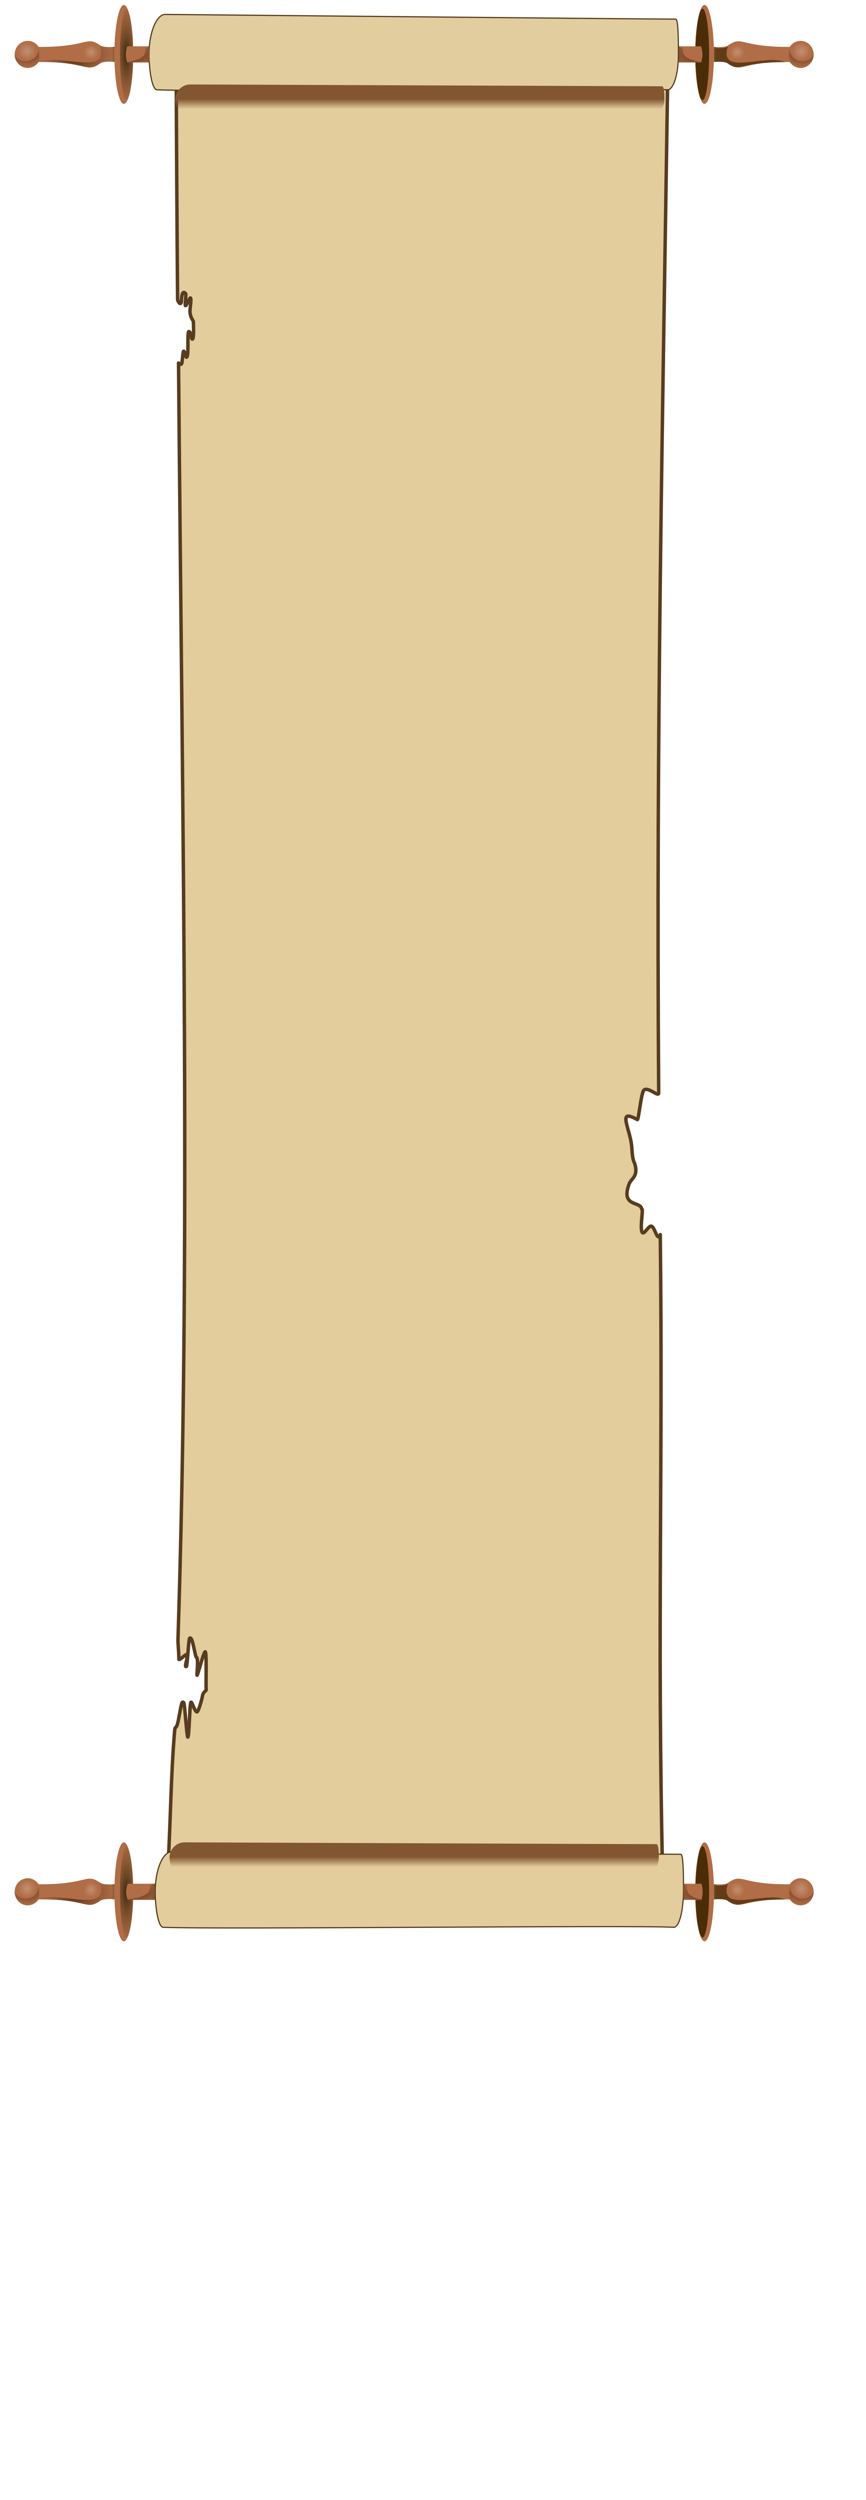 <?xml version="1.0" encoding="UTF-8" standalone="no"?>
<!DOCTYPE svg PUBLIC "-//W3C//DTD SVG 1.1//EN" "http://www.w3.org/Graphics/SVG/1.1/DTD/svg11.dtd">
<svg width="100%" height="100%" viewBox="0 0 175 505" version="1.1" xmlns="http://www.w3.org/2000/svg" xmlns:xlink="http://www.w3.org/1999/xlink" xml:space="preserve" xmlns:serif="http://www.serif.com/" style="fill-rule:evenodd;clip-rule:evenodd;stroke-linecap:round;stroke-linejoin:round;">
    <g>
        <g style="filter:url(#_Effect1);">
            <path d="M35.6,12.653L134.976,12.653C133.89,86.616 132.565,146.888 133.108,220.843C132.978,221.566 131.022,219.527 130.157,220.158C129.554,220.598 129.057,226.292 128.795,226.149C125.246,224.204 126.614,226.565 127.431,230.152C127.865,232.056 127.581,233.686 128.242,234.961C129.117,237.853 127.442,237.924 127.042,239.405C125.515,243.828 129.485,242.607 129.671,244.209C130.08,244.12 129.328,247.516 129.696,248.746C130.025,249.85 131.061,247.396 131.678,247.691C132.434,248.053 132.801,250.91 133.427,249.378C133.97,296.713 132.804,329.205 133.89,378.02L33.971,376.541C34.478,367.632 34.533,358.491 35.288,349.638C35.409,348.227 35.6,349.914 36.143,346.956C36.629,344.309 36.739,343.476 37.145,343.943C37.33,344.157 37.745,350.877 37.952,350.886C38.238,350.898 38.32,344.119 38.576,343.85C38.81,343.605 39.432,346.058 39.862,345.762C40.119,345.584 40.764,343.463 40.904,342.604C41.056,341.678 41.706,341.572 41.672,341.303C41.567,340.469 41.784,334.718 41.524,333.72C41.309,332.897 39.853,338.988 39.799,338.337C39.774,338.038 40.135,334.909 39.697,334.775C39.408,334.687 38.923,330.328 38.326,330.91C38.09,331.14 37.867,336.499 37.674,336.607C37.101,336.925 38.056,334.664 37.799,334.22C37.629,333.928 36.143,335.624 36.143,335.122C36.143,333.642 35.938,332.019 35.966,331.16C38.47,253.113 36.932,173.279 36.078,73.327C36.077,73.252 36.683,74.125 36.798,73.062C36.976,71.431 36.99,70.555 37.259,71.096C37.615,71.81 37.544,72.329 37.764,72.103C38.19,71.661 37.768,66.971 38.175,66.964C38.623,66.956 38.637,68.817 38.934,68.46C39.227,68.108 39.084,65.388 39.081,65.068C39.078,64.64 38.548,64.399 38.403,63.15C38.32,62.429 38.722,60.579 38.508,60.207C38.352,59.935 37.604,62.025 37.457,61.719C37.329,61.452 37.659,59.465 37.516,59.31C37.273,59.044 36.762,58.555 36.667,60.757C36.615,61.97 35.889,60.867 35.886,60.505C35.762,44.951 35.661,29.007 35.6,12.641L35.6,12.653Z" style="fill:#e3cd9d;fill-rule:nonzero;stroke:#583c1f;stroke-width:0.7px;"/>
        </g>
        <g style="filter:url(#_Effect2);">
            <path d="M136.551,3.863C137.094,3.863 137.094,8.622 137.094,11.001C137.094,15.284 136.008,18.139 134.922,18.139C126.776,17.664 42.606,18.615 31.745,18.139C30.659,18.139 30.116,13.857 30.116,11.001C30.116,6.243 31.745,2.912 33.374,2.912C34.293,2.912 131.12,3.863 136.551,3.863Z" style="fill:#e2cd9e;fill-rule:nonzero;stroke:#583c1f;stroke-width:0.24px;"/>
        </g>
        <path d="M20.131,12.888C17.276,14.792 17.752,12.412 7.796,12.536C7.319,13.259 6.517,13.733 5.608,13.733C4.147,13.733 2.961,12.506 2.961,10.994C2.961,9.482 4.147,8.255 5.608,8.255C6.525,8.255 7.334,8.738 7.809,9.472C17.752,9.557 17.276,7.177 20.131,9.081C20.607,9.557 22.035,9.557 23.143,9.451C23.143,9.879 23.143,12.073 23.143,12.501C22.035,12.412 20.607,12.412 20.131,12.888L20.131,12.888Z" style="fill:#b06d46;fill-rule:nonzero;"/>
        <path d="M26.928,10.995C26.928,16.477 26.068,20.989 25.024,20.989C23.98,20.989 23.12,16.477 23.12,10.995C23.12,5.512 23.98,1 25.024,1C26.068,1 26.928,5.512 26.928,10.995Z" style="fill:#b06d46;fill-rule:nonzero;"/>
        <g style="filter:url(#_Effect3);">
            <path d="M26.879,10.994C26.879,16.056 26.285,20.222 25.563,20.222C24.841,20.222 24.247,16.056 24.247,10.994C24.247,5.932 24.841,1.766 25.563,1.766C26.285,1.766 26.879,5.932 26.879,10.994Z" style="fill:url(#_Radial4);fill-rule:nonzero;"/>
        </g>
        <path d="M30.193,12.626L30.193,9.355L25.713,9.355C25.342,10.515 25.342,11.467 25.713,12.626L30.193,12.626Z" style="fill:#b06d46;fill-rule:nonzero;"/>
        <g style="filter:url(#_Effect5);">
            <path d="M20.131,12.888C17.276,14.792 17.752,12.412 7.796,12.536C12.056,10.644 22.34,15.714 20.131,9.081C20.607,9.557 22.035,9.557 23.143,9.451C23.143,9.879 23.143,12.073 23.143,12.501C22.035,12.412 20.607,12.412 20.131,12.888L20.131,12.888Z" style="fill:url(#_Radial6);fill-rule:nonzero;"/>
        </g>
        <path d="M23.139,9.457L22.656,9.457L22.656,12.494L23.139,12.494C23.081,11.5 23.062,10.481 23.139,9.457Z" style="fill:url(#_Linear7);fill-rule:nonzero;"/>
        <g style="filter:url(#_Effect8);">
            <path d="M5.606,13.731C4.145,13.731 2.958,12.504 2.958,10.992C3.79,13.102 7.909,12.947 7.807,9.469C7.898,11.556 8.659,12.949 5.606,13.731Z" style="fill:url(#_Radial9);fill-rule:nonzero;"/>
        </g>
        <path d="M19.945,10.591C19.945,11.433 19.251,12.127 18.409,12.127C17.566,12.127 16.872,11.433 16.872,10.591C16.872,9.748 17.566,9.054 18.409,9.054C19.251,9.054 19.945,9.748 19.945,10.591Z" style="fill:url(#_Radial10);fill-rule:nonzero;"/>
        <path d="M7.284,10.364C7.284,11.36 6.465,12.18 5.469,12.18C4.472,12.18 3.653,11.36 3.653,10.364C3.653,9.368 4.472,8.548 5.469,8.548C6.465,8.548 7.284,9.368 7.284,10.364Z" style="fill:url(#_Radial11);fill-rule:nonzero;"/>
        <g style="filter:url(#_Effect12);">
            <path d="M25.257,12.641C29.203,12.005 29.501,11.069 29.422,9.534C29.898,10.01 29.022,9.626 30.129,9.521C30.129,9.949 30.13,12.142 30.13,12.57C26.793,12.513 29.047,12.532 25.257,12.641L25.257,12.641Z" style="fill:url(#_Radial13);fill-rule:nonzero;"/>
        </g>
        <path d="M30.212,9.352L29.728,9.352L29.728,12.598L30.212,12.598C30.154,11.536 30.134,10.447 30.212,9.352Z" style="fill:url(#_Linear14);fill-rule:nonzero;"/>
        <path d="M147.257,12.888C150.113,14.792 149.637,12.412 159.593,12.536C160.07,13.259 160.872,13.733 161.78,13.733C163.242,13.733 164.428,12.506 164.428,10.994C164.428,9.482 163.242,8.255 161.78,8.255C160.863,8.255 160.055,8.738 159.58,9.472C149.637,9.557 150.113,7.177 147.257,9.081C146.781,9.557 145.354,9.557 144.246,9.451C144.246,9.879 144.246,12.073 144.245,12.501C145.354,12.412 146.781,12.412 147.257,12.888L147.257,12.888Z" style="fill:#b06d46;fill-rule:nonzero;"/>
        <path d="M140.461,10.995C140.461,16.477 141.32,20.989 142.364,20.989C143.409,20.989 144.268,16.477 144.268,10.995C144.268,5.512 143.409,1 142.364,1C141.32,1 140.461,5.512 140.461,10.995Z" style="fill:#b06d46;fill-rule:nonzero;"/>
        <g style="filter:url(#_Effect15);">
            <path d="M140.559,10.968C140.559,16.061 141.247,20.22 141.973,20.22C142.7,20.22 143.289,16.086 143.289,10.992C143.289,5.898 142.7,1.764 141.973,1.764C141.247,1.764 140.559,5.874 140.559,10.968Z" style="fill:#4a2d07;fill-rule:nonzero;"/>
        </g>
        <path d="M137.196,12.626L137.196,9.355L141.675,9.355C142.047,10.515 142.047,11.467 141.675,12.626L137.196,12.626Z" style="fill:#b06d46;fill-rule:nonzero;"/>
        <g style="filter:url(#_Effect16);">
            <path d="M147.109,12.887C149.779,14.666 149.334,12.442 158.641,12.558C154.659,10.788 145.044,15.528 147.109,9.327C146.664,9.772 145.329,9.772 144.294,9.674C144.294,10.074 144.294,12.124 144.294,12.524C145.329,12.442 146.664,12.442 147.109,12.887L147.109,12.887Z" style="fill:#4a2d07;fill-opacity:0.75;fill-rule:nonzero;"/>
        </g>
        <path d="M144.249,9.457L144.732,9.457L144.732,12.494L144.249,12.494C144.307,11.5 144.326,10.481 144.249,9.457Z" style="fill:url(#_Linear17);fill-rule:nonzero;"/>
        <g style="filter:url(#_Effect18);">
            <path d="M161.778,13.731C163.239,13.731 164.425,12.504 164.425,10.992C163.594,13.102 159.475,12.947 159.577,9.469C159.486,11.556 158.725,12.949 161.778,13.731Z" style="fill:url(#_Radial19);fill-rule:nonzero;"/>
        </g>
        <path d="M147.443,10.591C147.443,11.433 148.137,12.127 148.98,12.127C149.823,12.127 150.516,11.433 150.516,10.591C150.516,9.748 149.823,9.054 148.98,9.054C148.137,9.054 147.443,9.748 147.443,10.591Z" style="fill:url(#_Radial20);fill-rule:nonzero;"/>
        <path d="M160.099,10.364C160.099,11.36 160.919,12.18 161.915,12.18C162.911,12.18 163.731,11.36 163.731,10.364C163.731,9.368 162.911,8.548 161.915,8.548C160.919,8.548 160.099,9.368 160.099,10.364Z" style="fill:url(#_Radial21);fill-rule:nonzero;"/>
        <g style="filter:url(#_Effect22);">
            <path d="M142.127,12.641C138.181,12.005 137.883,11.069 137.961,9.534C137.485,10.01 138.362,9.626 137.254,9.521C137.254,9.949 137.254,12.142 137.254,12.57C140.591,12.513 138.337,12.532 142.127,12.641L142.127,12.641Z" style="fill:url(#_Radial23);fill-rule:nonzero;"/>
        </g>
        <path d="M137.172,9.352L137.655,9.352L137.655,12.598L137.172,12.598C137.23,11.536 137.249,10.447 137.172,9.352Z" style="fill:url(#_Linear24);fill-rule:nonzero;"/>
        <g style="filter:url(#_Effect25);">
            <path d="M133.762,17.423C134.264,17.423 134.264,19.245 134.264,20.156C134.264,21.795 133.26,22.888 132.257,22.888C124.729,22.705 46.939,23.07 36.902,22.888C35.898,22.888 35.396,21.248 35.396,20.156C35.396,18.334 36.902,17.059 38.407,17.059C39.256,17.059 128.743,17.423 133.762,17.423L133.762,17.423Z" style="fill:url(#_Linear26);fill-rule:nonzero;"/>
        </g>
        <g style="filter:url(#_Effect27);">
            <path d="M137.577,374.545C138.12,374.545 138.12,379.303 138.12,381.683C138.12,385.966 137.26,389.297 136.173,389.297C128.028,388.821 43.857,389.773 32.997,389.297C31.911,389.297 31.367,385.014 31.367,382.159C31.367,377.4 32.997,374.069 34.626,374.069C35.545,374.069 132.144,374.545 137.574,374.545L137.577,374.545Z" style="fill:#e3cd9d;fill-rule:nonzero;stroke:#583c1f;stroke-width:0.24px;"/>
        </g>
        <path d="M20.131,384.023C17.276,385.927 17.752,383.547 7.796,383.671C7.319,384.394 6.517,384.868 5.608,384.868C4.147,384.868 2.961,383.641 2.961,382.129C2.961,380.617 4.147,379.39 5.608,379.39C6.525,379.39 7.334,379.873 7.809,380.607C17.752,380.692 17.276,378.312 20.131,380.216C20.607,380.692 22.035,380.692 23.143,380.586C23.143,381.014 23.143,383.208 23.143,383.636C22.035,383.547 20.607,383.547 20.131,384.023L20.131,384.023Z" style="fill:#b06d46;fill-rule:nonzero;"/>
        <path d="M26.928,382.134C26.928,387.617 26.068,392.128 25.024,392.128C23.98,392.128 23.12,387.617 23.12,382.134C23.12,376.651 23.98,372.139 25.024,372.139C26.068,372.139 26.928,376.651 26.928,382.134Z" style="fill:#b06d46;fill-rule:nonzero;"/>
        <g style="filter:url(#_Effect28);">
            <path d="M26.879,382.132C26.879,387.195 26.285,391.36 25.563,391.36C24.841,391.36 24.247,387.195 24.247,382.132C24.247,377.07 24.841,372.904 25.563,372.904C26.285,372.904 26.879,377.07 26.879,382.132Z" style="fill:url(#_Radial29);fill-rule:nonzero;"/>
        </g>
        <g style="filter:url(#_Effect30);">
            <path d="M20.131,384.023C17.276,385.927 17.752,383.547 7.796,383.671C12.056,381.779 22.34,386.849 20.131,380.216C20.607,380.692 22.035,380.692 23.143,380.586C23.143,381.014 23.143,383.208 23.143,383.636C22.035,383.547 20.607,383.547 20.131,384.023L20.131,384.023Z" style="fill:url(#_Radial31);fill-rule:nonzero;"/>
        </g>
        <path d="M23.139,380.592L22.656,380.592L22.656,383.629L23.139,383.629C23.081,382.635 23.062,381.616 23.139,380.592Z" style="fill:url(#_Linear32);fill-rule:nonzero;"/>
        <g style="filter:url(#_Effect33);">
            <path d="M5.606,384.87C4.145,384.87 2.958,383.643 2.958,382.132C3.79,384.242 7.909,384.087 7.807,380.609C7.898,382.695 8.659,384.089 5.606,384.87Z" style="fill:url(#_Radial34);fill-rule:nonzero;"/>
        </g>
        <path d="M19.945,381.727C19.945,382.569 19.251,383.263 18.409,383.263C17.566,383.263 16.872,382.569 16.872,381.727C16.872,380.884 17.566,380.19 18.409,380.19C19.251,380.19 19.945,380.884 19.945,381.727Z" style="fill:url(#_Radial35);fill-rule:nonzero;"/>
        <path d="M7.284,381.501C7.284,382.497 6.465,383.316 5.469,383.316C4.472,383.316 3.653,382.497 3.653,381.501C3.653,380.505 4.472,379.685 5.469,379.685C6.465,379.685 7.284,380.505 7.284,381.501Z" style="fill:url(#_Radial36);fill-rule:nonzero;"/>
        <g>
            <path d="M31.277,383.766L31.277,380.495L25.812,380.495C25.359,381.655 25.359,382.607 25.812,383.766L31.277,383.766Z" style="fill:#b06d46;fill-rule:nonzero;"/>
            <g style="filter:url(#_Effect37);">
                <path d="M25.255,383.776C30.07,383.14 30.434,382.204 30.338,380.669C30.918,381.145 29.849,380.761 31.2,380.656C31.201,381.084 31.201,383.277 31.201,383.705C27.129,383.648 29.879,383.667 25.255,383.776L25.255,383.776Z" style="fill:url(#_Radial38);fill-rule:nonzero;"/>
            </g>
        </g>
        <path d="M31.349,380.487L30.533,380.487L30.533,383.733L31.349,383.733C31.251,382.671 31.218,381.582 31.349,380.487Z" style="fill:url(#_Linear39);fill-rule:nonzero;"/>
        <path d="M147.257,384.023C150.113,385.927 149.637,383.547 159.593,383.671C160.07,384.394 160.872,384.868 161.78,384.868C163.242,384.868 164.428,383.641 164.428,382.129C164.428,380.617 163.242,379.39 161.78,379.39C160.863,379.39 160.055,379.873 159.58,380.607C149.637,380.692 150.113,378.312 147.257,380.216C146.781,380.692 145.354,380.692 144.246,380.586C144.246,381.014 144.246,383.208 144.245,383.636C145.354,383.547 146.781,383.547 147.257,384.023L147.257,384.023Z" style="fill:#b06d46;fill-rule:nonzero;"/>
        <path d="M140.461,382.134C140.461,387.617 141.32,392.128 142.364,392.128C143.409,392.128 144.268,387.617 144.268,382.134C144.268,376.651 143.409,372.139 142.364,372.139C141.32,372.139 140.461,376.651 140.461,382.134Z" style="fill:#b06d46;fill-rule:nonzero;"/>
        <g style="filter:url(#_Effect40);">
            <path d="M140.559,382.106C140.559,387.2 141.247,391.358 141.973,391.358C142.7,391.358 143.289,387.224 143.289,382.131C143.289,377.037 142.7,372.903 141.973,372.903C141.247,372.903 140.559,377.012 140.559,382.106Z" style="fill:#4a2d07;fill-rule:nonzero;"/>
        </g>
        <g style="filter:url(#_Effect41);">
            <path d="M147.109,384.024C149.779,385.804 149.334,383.579 158.641,383.695C154.659,381.926 145.044,386.665 147.109,380.465C146.664,380.909 145.329,380.909 144.294,380.811C144.294,381.211 144.294,383.262 144.294,383.662C145.329,383.579 146.664,383.579 147.109,384.024L147.109,384.024Z" style="fill:#4a2d07;fill-opacity:0.75;fill-rule:nonzero;"/>
        </g>
        <path d="M144.249,380.592L144.732,380.592L144.732,383.629L144.249,383.629C144.307,382.635 144.326,381.616 144.249,380.592Z" style="fill:url(#_Linear42);fill-rule:nonzero;"/>
        <g style="filter:url(#_Effect43);">
            <path d="M161.778,384.866C163.239,384.866 164.425,383.639 164.425,382.127C163.594,384.237 159.475,384.082 159.577,380.604C159.486,382.691 158.725,384.084 161.778,384.866Z" style="fill:url(#_Radial44);fill-rule:nonzero;"/>
        </g>
        <path d="M147.443,381.727C147.443,382.569 148.137,383.263 148.98,383.263C149.823,383.263 150.516,382.569 150.516,381.727C150.516,380.884 149.823,380.19 148.98,380.19C148.137,380.19 147.443,380.884 147.443,381.727Z" style="fill:url(#_Radial45);fill-rule:nonzero;"/>
        <path d="M160.099,381.501C160.099,382.497 160.919,383.316 161.915,383.316C162.911,383.316 163.731,382.497 163.731,381.501C163.731,380.505 162.911,379.685 161.915,379.685C160.919,379.685 160.099,380.505 160.099,381.501Z" style="fill:url(#_Radial46);fill-rule:nonzero;"/>
        <g>
            <path d="M138.129,383.766L138.129,380.495L141.76,380.495C142.061,381.655 142.061,382.607 141.76,383.766L138.129,383.766Z" style="fill:#b06d46;fill-rule:nonzero;"/>
            <g style="filter:url(#_Effect47);">
                <path d="M142.126,383.776C138.927,383.14 138.685,382.204 138.749,380.669C138.363,381.145 139.074,380.761 138.176,380.656C138.176,381.084 138.176,383.277 138.176,383.705C140.881,383.648 139.054,383.667 142.126,383.776L142.126,383.776Z" style="fill:url(#_Radial48);fill-rule:nonzero;"/>
            </g>
            <path d="M138.109,380.487L138.501,380.487L138.501,383.733L138.109,383.733C138.156,382.671 138.172,381.582 138.109,380.487Z" style="fill:url(#_Linear49);fill-rule:nonzero;"/>
        </g>
        <g style="filter:url(#_Effect50);">
            <path d="M132.624,372.504C133.126,372.504 133.126,374.325 133.126,375.236C133.126,376.875 132.122,377.968 131.118,377.968C123.59,377.786 45.8,378.15 35.763,377.968C34.759,377.968 34.258,376.329 34.258,375.236C34.258,373.414 35.763,372.139 37.269,372.139C38.118,372.139 127.605,372.504 132.624,372.504L132.624,372.504Z" style="fill:url(#_Linear51);fill-rule:nonzero;"/>
        </g>
    </g>
    <defs>
        <filter id="_Effect1" filterUnits="userSpaceOnUse" x="31.527" y="10.196" width="105.894" height="370.269">
            <feGaussianBlur in="SourceGraphic" stdDeviation="0.349"/>
        </filter>
        <filter id="_Effect2" filterUnits="userSpaceOnUse" x="28.49" y="1.286" width="110.23" height="18.617">
            <feGaussianBlur in="SourceGraphic" stdDeviation="0.251"/>
        </filter>
        <filter id="_Effect3" filterUnits="userSpaceOnUse" x="21.751" y="-0.73" width="7.623" height="23.447">
            <feGaussianBlur in="SourceGraphic" stdDeviation="0.416"/>
        </filter>
        <radialGradient id="_Radial4" cx="0" cy="0" r="1" gradientUnits="userSpaceOnUse" gradientTransform="matrix(3.133,4.1158e-07,-1.38172e-06,11.323,25.563,11.001)"><stop offset="0" style="stop-color:#3b280f;stop-opacity:1"/><stop offset="1" style="stop-color:#7a532b;stop-opacity:0"/></radialGradient>
        <filter id="_Effect5" filterUnits="userSpaceOnUse" x="5.288" y="6.573" width="20.364" height="9.565">
            <feGaussianBlur in="SourceGraphic" stdDeviation="0.418"/>
        </filter>
        <radialGradient id="_Radial6" cx="0" cy="0" r="1" gradientUnits="userSpaceOnUse" gradientTransform="matrix(9.628,-0.407,0.248,5.869,15.463,11.355)"><stop offset="0" style="stop-color:#3e1f0a;stop-opacity:1"/><stop offset="1" style="stop-color:#b06d46;stop-opacity:0"/></radialGradient>
        <linearGradient id="_Linear7" x1="0" y1="0" x2="1" y2="0" gradientUnits="userSpaceOnUse" gradientTransform="matrix(-0.485,5.94503e-17,-5.94503e-17,-0.485,23.139,9.457)"><stop offset="0" style="stop-color:#7a532b;stop-opacity:1"/><stop offset="1" style="stop-color:#7a532b;stop-opacity:0"/></linearGradient>
        <filter id="_Effect8" filterUnits="userSpaceOnUse" x="-0.252" y="6.259" width="11.418" height="10.681">
            <feGaussianBlur in="SourceGraphic" stdDeviation="0.535"/>
        </filter>
        <radialGradient id="_Radial9" cx="0" cy="0" r="1" gradientUnits="userSpaceOnUse" gradientTransform="matrix(5.097,8.47774e-08,-7.26954e-08,3.328,5.375,10.992)"><stop offset="0" style="stop-color:#402110;stop-opacity:1"/><stop offset="1" style="stop-color:#b06d46;stop-opacity:0"/></radialGradient>
        <radialGradient id="_Radial10" cx="0" cy="0" r="1" gradientUnits="userSpaceOnUse" gradientTransform="matrix(1.536,0,0,1.536,18.408,10.591)"><stop offset="0" style="stop-color:#fff;stop-opacity:0.23"/><stop offset="1" style="stop-color:#fff;stop-opacity:0"/></radialGradient>
        <radialGradient id="_Radial11" cx="0" cy="0" r="1" gradientUnits="userSpaceOnUse" gradientTransform="matrix(1.816,0,0,1.816,5.468,10.364)"><stop offset="0" style="stop-color:#ebebeb;stop-opacity:0.27"/><stop offset="1" style="stop-color:#fff;stop-opacity:0"/></radialGradient>
        <filter id="_Effect12" filterUnits="userSpaceOnUse" x="22.749" y="7.013" width="9.889" height="8.136">
            <feGaussianBlur in="SourceGraphic" stdDeviation="0.418"/>
        </filter>
        <radialGradient id="_Radial13" cx="0" cy="0" r="1" gradientUnits="userSpaceOnUse" gradientTransform="matrix(9.325,6.95654e-06,-3.2921e-06,4.191,25.782,11.044)"><stop offset="0" style="stop-color:#3e1f0a;stop-opacity:1"/><stop offset="1" style="stop-color:#b06d46;stop-opacity:0"/></radialGradient>
        <linearGradient id="_Linear14" x1="0" y1="0" x2="1" y2="0" gradientUnits="userSpaceOnUse" gradientTransform="matrix(-0.481,5.88675e-17,-5.88675e-17,-0.481,30.212,9.352)"><stop offset="0" style="stop-color:#7a532b;stop-opacity:1"/><stop offset="1" style="stop-color:#7a532b;stop-opacity:0"/></linearGradient>
        <filter id="_Effect15" filterUnits="userSpaceOnUse" x="137.215" y="-1.579" width="9.417" height="25.142">
            <feGaussianBlur in="SourceGraphic" stdDeviation="0.557"/>
        </filter>
        <filter id="_Effect16" filterUnits="userSpaceOnUse" x="141.158" y="6.192" width="20.618" height="10.523">
            <feGaussianBlur in="SourceGraphic" stdDeviation="0.523"/>
        </filter>
        <linearGradient id="_Linear17" x1="0" y1="0" x2="1" y2="0" gradientUnits="userSpaceOnUse" gradientTransform="matrix(0.481,0,0,0.481,144.249,9.457)"><stop offset="0" style="stop-color:#7a532b;stop-opacity:1"/><stop offset="1" style="stop-color:#7a532b;stop-opacity:0"/></linearGradient>
        <filter id="_Effect18" filterUnits="userSpaceOnUse" x="156.217" y="6.259" width="11.418" height="10.681">
            <feGaussianBlur in="SourceGraphic" stdDeviation="0.535"/>
        </filter>
        <radialGradient id="_Radial19" cx="0" cy="0" r="1" gradientUnits="userSpaceOnUse" gradientTransform="matrix(-5.097,8.47774e-08,7.26954e-08,3.328,162.008,10.992)"><stop offset="0" style="stop-color:#402110;stop-opacity:1"/><stop offset="1" style="stop-color:#b06d46;stop-opacity:0"/></radialGradient>
        <radialGradient id="_Radial20" cx="0" cy="0" r="1" gradientUnits="userSpaceOnUse" gradientTransform="matrix(-1.536,0,0,1.536,148.98,10.591)"><stop offset="0" style="stop-color:#fff;stop-opacity:0.23"/><stop offset="1" style="stop-color:#fff;stop-opacity:0"/></radialGradient>
        <radialGradient id="_Radial21" cx="0" cy="0" r="1" gradientUnits="userSpaceOnUse" gradientTransform="matrix(-1.816,0,0,1.816,161.915,10.364)"><stop offset="0" style="stop-color:#ebebeb;stop-opacity:0.27"/><stop offset="1" style="stop-color:#fff;stop-opacity:0"/></radialGradient>
        <filter id="_Effect22" filterUnits="userSpaceOnUse" x="134.746" y="7.013" width="9.889" height="8.136">
            <feGaussianBlur in="SourceGraphic" stdDeviation="0.418"/>
        </filter>
        <radialGradient id="_Radial23" cx="0" cy="0" r="1" gradientUnits="userSpaceOnUse" gradientTransform="matrix(-9.325,6.95654e-06,3.2921e-06,4.191,141.602,11.044)"><stop offset="0" style="stop-color:#3e1f0a;stop-opacity:1"/><stop offset="1" style="stop-color:#b06d46;stop-opacity:0"/></radialGradient>
        <linearGradient id="_Linear24" x1="0" y1="0" x2="1" y2="0" gradientUnits="userSpaceOnUse" gradientTransform="matrix(0.485,0,0,0.485,137.172,9.352)"><stop offset="0" style="stop-color:#7a532b;stop-opacity:1"/><stop offset="1" style="stop-color:#7a532b;stop-opacity:0"/></linearGradient>
        <filter id="_Effect25" filterUnits="userSpaceOnUse" x="14.353" y="-3.984" width="140.953" height="47.967">
            <feGaussianBlur in="SourceGraphic" stdDeviation="3.507"/>
        </filter>
        <linearGradient id="_Linear26" x1="0" y1="0" x2="1" y2="0" gradientUnits="userSpaceOnUse" gradientTransform="matrix(1.27532e-16,2.042,-2.083,1.25028e-16,35.396,20.002)"><stop offset="0" style="stop-color:#825631;stop-opacity:1"/><stop offset="1" style="stop-color:#825631;stop-opacity:0"/></linearGradient>
        <filter id="_Effect27" filterUnits="userSpaceOnUse" x="24.107" y="366.808" width="121.274" height="29.887">
            <feGaussianBlur in="SourceGraphic" stdDeviation="1.19"/>
        </filter>
        <filter id="_Effect28" filterUnits="userSpaceOnUse" x="21.751" y="370.409" width="7.623" height="23.447">
            <feGaussianBlur in="SourceGraphic" stdDeviation="0.416"/>
        </filter>
        <radialGradient id="_Radial29" cx="0" cy="0" r="1" gradientUnits="userSpaceOnUse" gradientTransform="matrix(3.133,4.1158e-07,-1.38172e-06,11.323,25.563,382.14)"><stop offset="0" style="stop-color:#3b280f;stop-opacity:1"/><stop offset="1" style="stop-color:#7a532b;stop-opacity:0"/></radialGradient>
        <filter id="_Effect30" filterUnits="userSpaceOnUse" x="5.288" y="377.708" width="20.364" height="9.565">
            <feGaussianBlur in="SourceGraphic" stdDeviation="0.418"/>
        </filter>
        <radialGradient id="_Radial31" cx="0" cy="0" r="1" gradientUnits="userSpaceOnUse" gradientTransform="matrix(9.628,-0.407,0.248,5.869,15.463,382.494)"><stop offset="0" style="stop-color:#3e1f0a;stop-opacity:1"/><stop offset="1" style="stop-color:#b06d46;stop-opacity:0"/></radialGradient>
        <linearGradient id="_Linear32" x1="0" y1="0" x2="1" y2="0" gradientUnits="userSpaceOnUse" gradientTransform="matrix(-0.485,5.94503e-17,-5.94503e-17,-0.485,23.139,380.592)"><stop offset="0" style="stop-color:#7a532b;stop-opacity:1"/><stop offset="1" style="stop-color:#7a532b;stop-opacity:0"/></linearGradient>
        <filter id="_Effect33" filterUnits="userSpaceOnUse" x="-0.252" y="377.399" width="11.418" height="10.681">
            <feGaussianBlur in="SourceGraphic" stdDeviation="0.535"/>
        </filter>
        <radialGradient id="_Radial34" cx="0" cy="0" r="1" gradientUnits="userSpaceOnUse" gradientTransform="matrix(5.097,8.47774e-08,-7.26954e-08,3.328,5.375,382.132)"><stop offset="0" style="stop-color:#402110;stop-opacity:1"/><stop offset="1" style="stop-color:#b06d46;stop-opacity:0"/></radialGradient>
        <radialGradient id="_Radial35" cx="0" cy="0" r="1" gradientUnits="userSpaceOnUse" gradientTransform="matrix(1.536,0,0,1.536,18.408,381.727)"><stop offset="0" style="stop-color:#fff;stop-opacity:0.23"/><stop offset="1" style="stop-color:#fff;stop-opacity:0"/></radialGradient>
        <radialGradient id="_Radial36" cx="0" cy="0" r="1" gradientUnits="userSpaceOnUse" gradientTransform="matrix(1.816,0,0,1.816,5.468,381.501)"><stop offset="0" style="stop-color:#ebebeb;stop-opacity:0.27"/><stop offset="1" style="stop-color:#fff;stop-opacity:0"/></radialGradient>
        <filter id="_Effect37" filterUnits="userSpaceOnUse" x="22.747" y="378.148" width="10.962" height="8.136">
            <feGaussianBlur in="SourceGraphic" stdDeviation="0.418"/>
        </filter>
        <radialGradient id="_Radial38" cx="0" cy="0" r="1" gradientUnits="userSpaceOnUse" gradientTransform="matrix(11.379,6.95654e-06,-4.01702e-06,4.191,25.896,382.18)"><stop offset="0" style="stop-color:#3e1f0a;stop-opacity:1"/><stop offset="1" style="stop-color:#b06d46;stop-opacity:0"/></radialGradient>
        <linearGradient id="_Linear39" x1="0" y1="0" x2="1" y2="0" gradientUnits="userSpaceOnUse" gradientTransform="matrix(-0.814,9.96667e-17,-9.96667e-17,-0.814,31.349,380.487)"><stop offset="0" style="stop-color:#7a532b;stop-opacity:1"/><stop offset="1" style="stop-color:#7a532b;stop-opacity:0"/></linearGradient>
        <filter id="_Effect40" filterUnits="userSpaceOnUse" x="137.215" y="369.559" width="9.417" height="25.142">
            <feGaussianBlur in="SourceGraphic" stdDeviation="0.557"/>
        </filter>
        <filter id="_Effect41" filterUnits="userSpaceOnUse" x="141.158" y="377.329" width="20.618" height="10.523">
            <feGaussianBlur in="SourceGraphic" stdDeviation="0.523"/>
        </filter>
        <linearGradient id="_Linear42" x1="0" y1="0" x2="1" y2="0" gradientUnits="userSpaceOnUse" gradientTransform="matrix(0.481,0,0,0.481,144.249,380.592)"><stop offset="0" style="stop-color:#7a532b;stop-opacity:1"/><stop offset="1" style="stop-color:#7a532b;stop-opacity:0"/></linearGradient>
        <filter id="_Effect43" filterUnits="userSpaceOnUse" x="156.217" y="377.394" width="11.418" height="10.681">
            <feGaussianBlur in="SourceGraphic" stdDeviation="0.535"/>
        </filter>
        <radialGradient id="_Radial44" cx="0" cy="0" r="1" gradientUnits="userSpaceOnUse" gradientTransform="matrix(-5.097,8.47774e-08,7.26954e-08,3.328,162.008,382.127)"><stop offset="0" style="stop-color:#402110;stop-opacity:1"/><stop offset="1" style="stop-color:#b06d46;stop-opacity:0"/></radialGradient>
        <radialGradient id="_Radial45" cx="0" cy="0" r="1" gradientUnits="userSpaceOnUse" gradientTransform="matrix(-1.536,0,0,1.536,148.98,381.727)"><stop offset="0" style="stop-color:#fff;stop-opacity:0.23"/><stop offset="1" style="stop-color:#fff;stop-opacity:0"/></radialGradient>
        <radialGradient id="_Radial46" cx="0" cy="0" r="1" gradientUnits="userSpaceOnUse" gradientTransform="matrix(-1.816,0,0,1.816,161.915,381.501)"><stop offset="0" style="stop-color:#ebebeb;stop-opacity:0.27"/><stop offset="1" style="stop-color:#fff;stop-opacity:0"/></radialGradient>
        <filter id="_Effect47" filterUnits="userSpaceOnUse" x="135.667" y="378.148" width="8.967" height="8.136">
            <feGaussianBlur in="SourceGraphic" stdDeviation="0.418"/>
        </filter>
        <radialGradient id="_Radial48" cx="0" cy="0" r="1" gradientUnits="userSpaceOnUse" gradientTransform="matrix(-7.56,6.95654e-06,2.66884e-06,4.191,141.7,382.179)"><stop offset="0" style="stop-color:#3e1f0a;stop-opacity:1"/><stop offset="1" style="stop-color:#b06d46;stop-opacity:0"/></radialGradient>
        <linearGradient id="_Linear49" x1="0" y1="0" x2="1" y2="0" gradientUnits="userSpaceOnUse" gradientTransform="matrix(0.394,0,0,0.485,138.109,380.487)"><stop offset="0" style="stop-color:#7a532b;stop-opacity:1"/><stop offset="1" style="stop-color:#7a532b;stop-opacity:0"/></linearGradient>
        <filter id="_Effect50" filterUnits="userSpaceOnUse" x="12.461" y="350.343" width="142.46" height="49.474">
            <feGaussianBlur in="SourceGraphic" stdDeviation="3.633"/>
        </filter>
        <linearGradient id="_Linear51" x1="0" y1="0" x2="1" y2="0" gradientUnits="userSpaceOnUse" gradientTransform="matrix(1.27532e-16,2.042,-2.083,1.25028e-16,34.258,375.082)"><stop offset="0" style="stop-color:#825631;stop-opacity:1"/><stop offset="1" style="stop-color:#825631;stop-opacity:0"/></linearGradient>
    </defs>
</svg>
